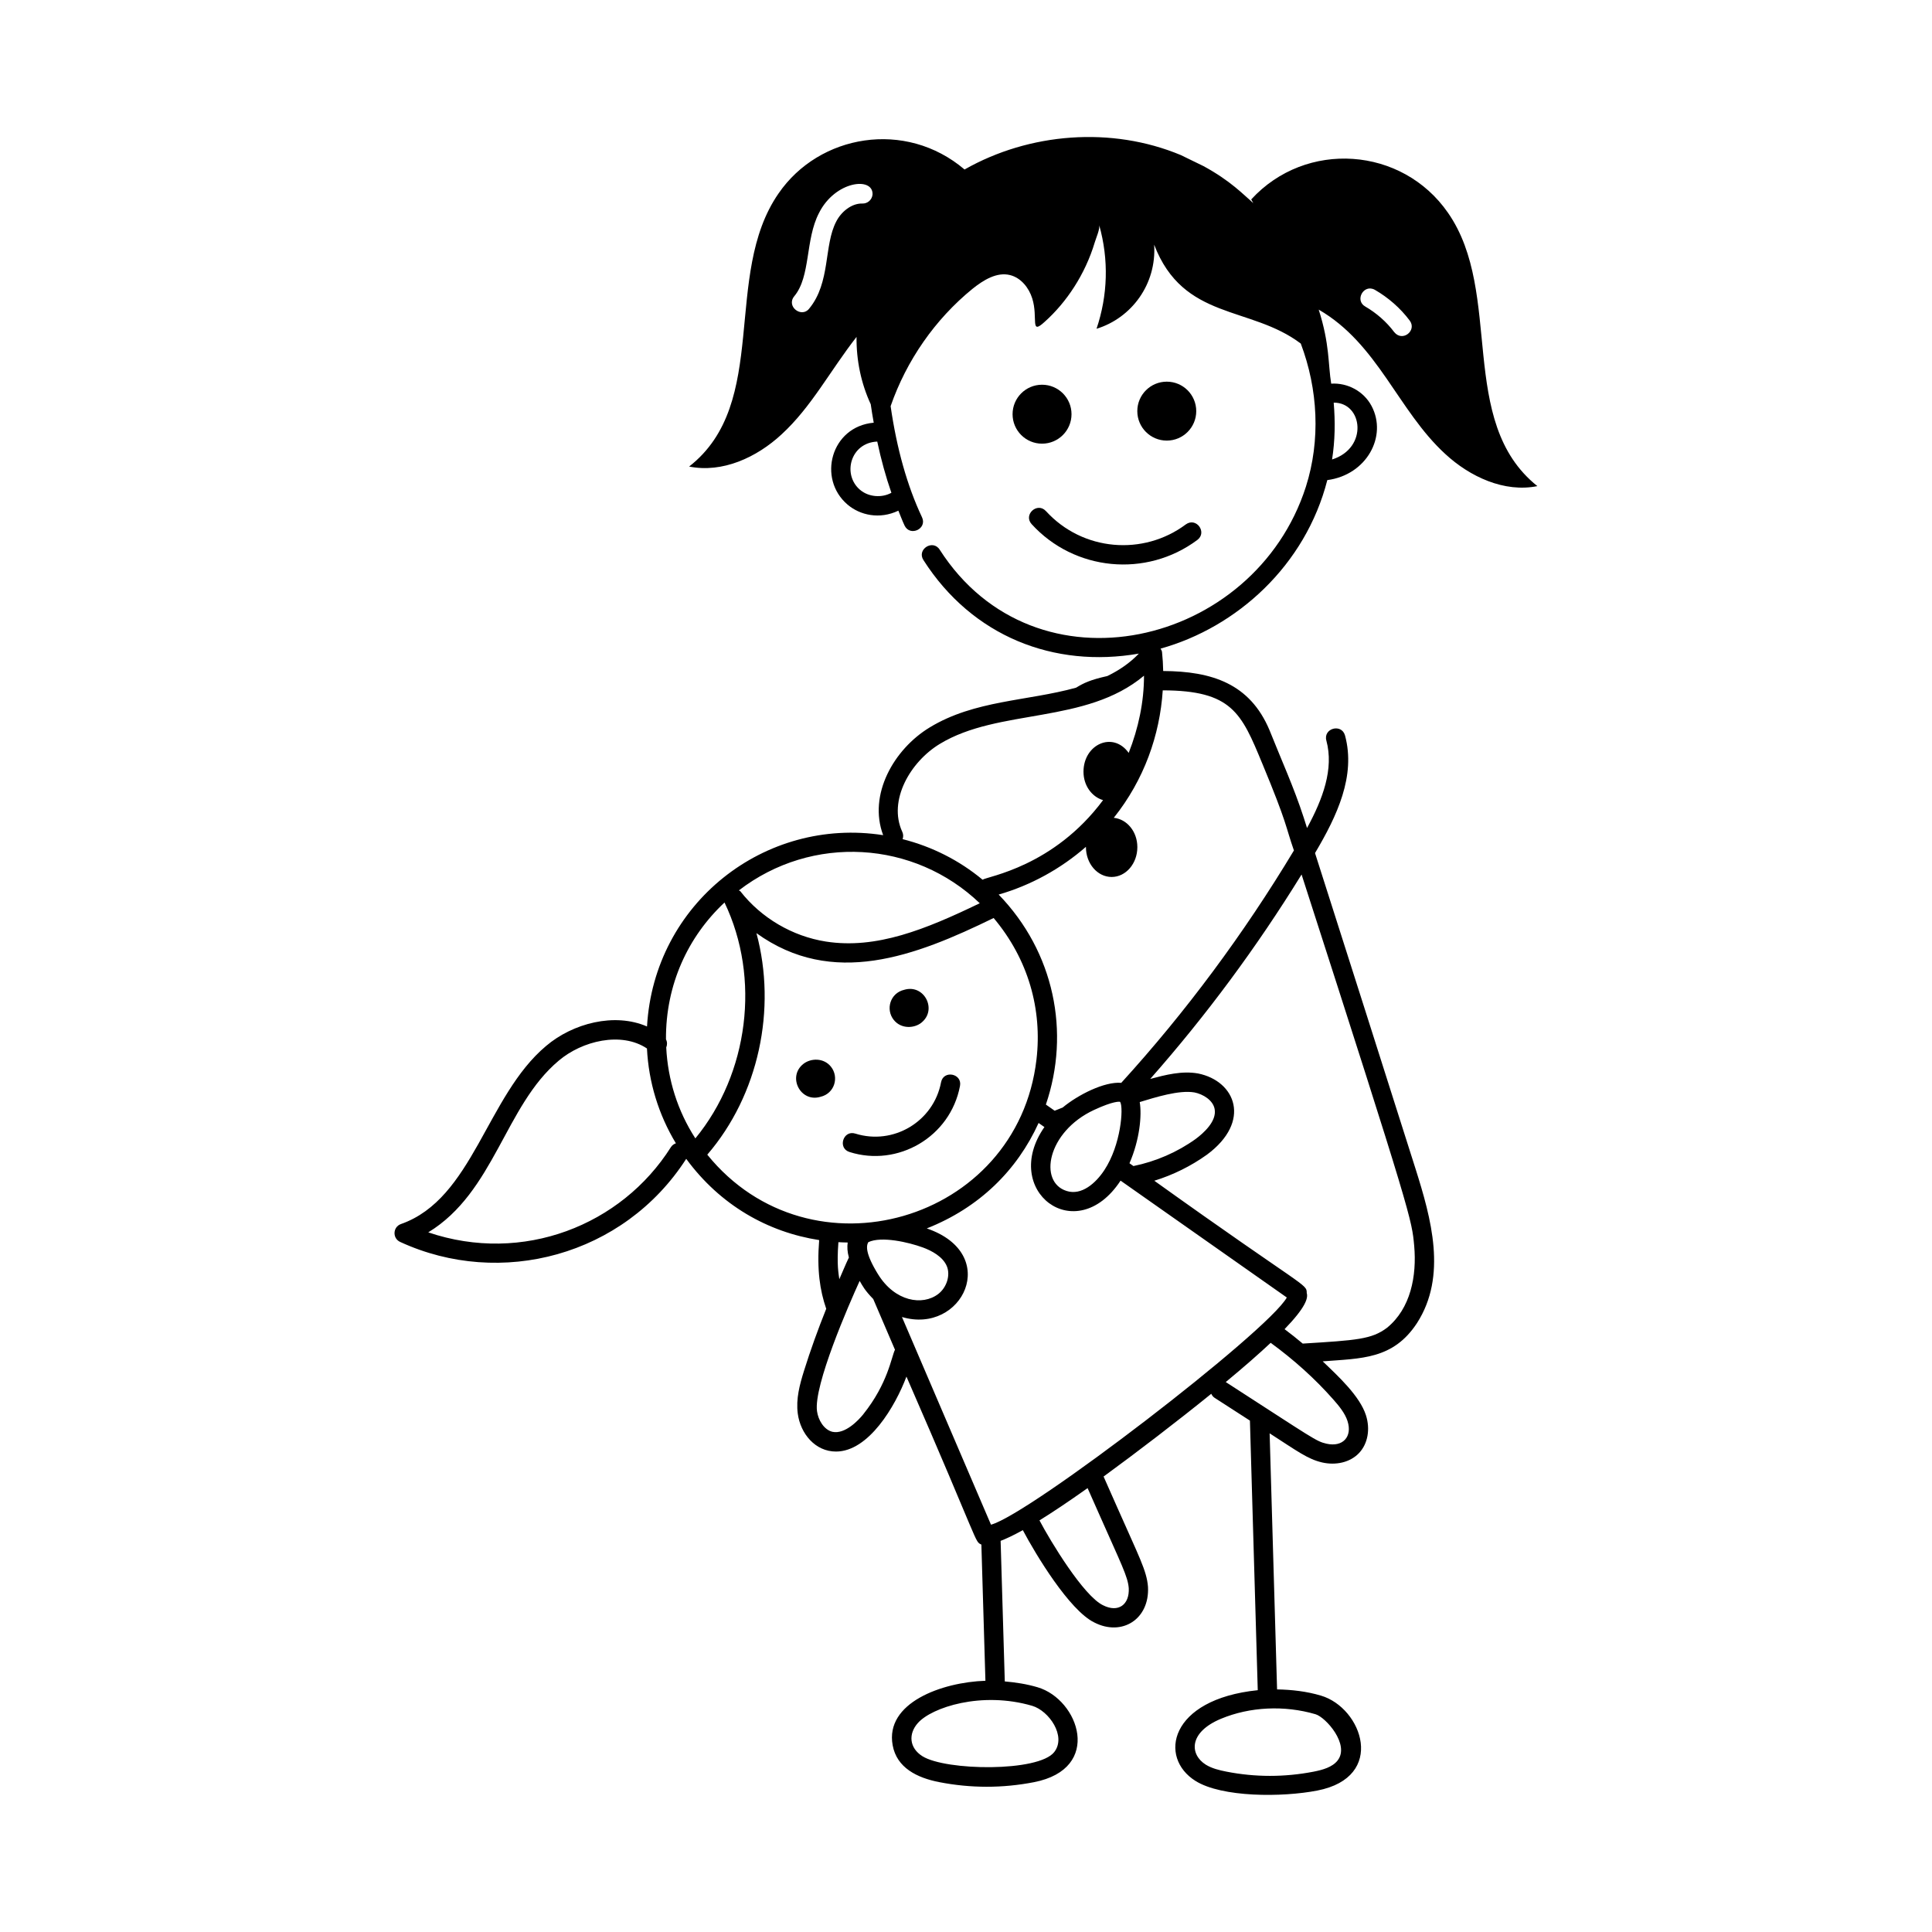 <svg id="Layer_1" enable-background="new 0 0 75 75" viewBox="0 0 75 75" xmlns="http://www.w3.org/2000/svg"><g id="Girl_Doll" fill="rgb(0,0,0)"><path d="m59.682 18.872c-3.142-2.507-1.294-7.48-3.47-10.61-1.78-2.574-5.517-2.836-7.64-.52l.08.142c-.381-.327-.872-.859-1.931-1.435l-.881-.429c-2.686-1.121-5.878-.872-8.396.56-2.291-1.95-5.647-1.365-7.222.931-2.198 3.175-.307 8.133-3.47 10.6 1.29.26 2.62-.35 3.59-1.25 1.154-1.059 1.877-2.46 2.909-3.782-.01.903.175 1.802.551 2.613.033.244.075.48.116.717-1.666.149-2.194 2.18-1.015 3.18.484.412 1.242.584 1.972.235.079.192.153.392.239.575.21.447.891.13.678-.32-.577-1.221-.982-2.676-1.218-4.312.615-1.773 1.728-3.376 3.183-4.559.421-.337.942-.659 1.456-.529.421.107.728.49.858.904.24.759-.106 1.455.49.904.837-.75 1.563-1.829 1.938-3.08.046-.161.214-.529.168-.682.386 1.361.335 2.749-.1 4.038 1.361-.418 2.336-1.733 2.237-3.264 1.135 2.953 3.732 2.356 5.692 3.838.668 1.767.774 3.748.199 5.556-1.987 6.207-10.507 8.233-14.216 2.446-.264-.417-.9-.015-.631.404 1.901 2.973 5.079 4.202 8.362 3.63-.349.366-.769.65-1.224.871-.668.149-.92.273-1.211.451-1.885.524-3.941.482-5.685 1.544-1.39.844-2.396 2.609-1.806 4.182-4.6-.717-8.892 2.648-9.167 7.427-1.262-.55-2.883-.124-3.918.756-2.317 1.943-2.837 5.93-5.633 6.913-.317.111-.339.552-.033.694 3.901 1.801 8.683.543 11.106-3.225 1.323 1.804 3.174 2.846 5.161 3.154-.092 1.162.029 1.955.274 2.667-.319.796-.612 1.604-.866 2.419-.162.521-.315 1.079-.238 1.653.104.774.675 1.47 1.483 1.47 1.269 0 2.306-1.764 2.735-2.91 2.885 6.616 2.636 6.394 2.909 6.521l.157 5.287c-1.697.057-3.903.857-3.601 2.503.158.872.941 1.264 1.812 1.433 1.217.237 2.447.239 3.67.002 2.701-.525 1.746-3.215.143-3.686-.418-.124-.844-.189-1.272-.226l-.162-5.457c.221-.084.502-.216.862-.416.501.946 1.808 3.114 2.774 3.584 1.073.551 2.152-.126 2.085-1.383-.049-.63-.345-1.16-1.219-3.141l-.505-1.141c1.268-.923 2.864-2.146 4.18-3.212.029.061.068.116.129.156l1.372.885.304 10.465c-3.445.355-3.863 2.618-2.418 3.522 1.024.643 3.365.64 4.727.375 2.701-.524 1.751-3.211.144-3.686-.559-.166-1.132-.231-1.703-.241l-.289-9.941c1.079.696 1.48 1.002 2.039 1.131.518.118 1.081.008 1.436-.37.338-.362.438-.925.262-1.469-.238-.734-1.054-1.492-1.677-2.086 1.492-.118 2.733-.069 3.66-1.485 1.178-1.829.554-4.059-.058-5.996-1.19-3.76-2.71-8.519-3.9-12.251.858-1.445 1.588-2.997 1.165-4.563-.132-.48-.853-.282-.725.195.299 1.104-.138 2.269-.75 3.396l-.13-.409c-.384-1.181-.861-2.22-1.331-3.4-.761-1.797-2.231-2.276-4.123-2.286-.005-.246-.019-.491-.045-.736-.005-.05-.034-.09-.057-.133 2.962-.825 5.624-3.226 6.473-6.542 1.529-.201 2.338-1.704 1.719-2.875-.306-.581-.942-.91-1.568-.869-.124-.749-.053-1.528-.485-2.874 2.3 1.327 3.072 3.915 4.91 5.601.96.89 2.3 1.51 3.58 1.25zm-18.756 49.142c-.608.781-4.212.73-5.118.162-.514-.324-.55-.869-.176-1.289.539-.608 2.473-1.242 4.436-.668.654.193 1.338 1.179.858 1.795zm11.001.326c-.205.264-.587.368-.934.436-1.123.217-2.262.219-3.385-.002-.276-.054-.565-.124-.801-.271-.625-.393-.672-1.253.59-1.78 1.125-.468 2.462-.531 3.67-.177.401.118 1.341 1.179.859 1.795zm-16.901-36.049c-.562-1.219.316-2.72 1.455-3.411 2.292-1.395 5.662-.752 7.929-2.65.001 1.023-.218 2.042-.594 2.997-.614-.856-1.755-.329-1.755.731 0 .542.327.976.76 1.103-1.922 2.585-4.479 2.958-4.678 3.089-.903-.751-1.959-1.284-3.104-1.575.032-.089.031-.19-.012-.283zm3.008 2.773c-2.101 1.014-4.014 1.793-5.974 1.487-1.298-.204-2.508-.914-3.318-1.95-.015-.02-.041-.02-.059-.036 2.848-2.19 6.806-1.938 9.352.499zm-9.908-.028c1.408 2.934.933 6.645-1.132 9.156-.687-1.062-1.069-2.273-1.131-3.529.043-.103.041-.218-.01-.316-.013-2.119.852-3.983 2.272-5.311zm-2.081 9.495c-1.918 3.038-5.75 4.554-9.42 3.309 2.567-1.564 2.977-4.914 5.061-6.662.913-.776 2.434-1.141 3.429-.476.065 1.303.447 2.561 1.123 3.681-.076.027-.146.074-.193.148zm1.412.293c1.998-2.321 2.702-5.655 1.908-8.599 2.954 2.125 6.156.902 9.208-.588 1.347 1.602 1.89 3.548 1.663 5.492-.736 6.321-8.776 8.641-12.78 3.694zm16.389.334c.395-.906.486-1.857.398-2.376.595-.18 1.523-.477 2.124-.374.334.067.723.3.785.649.085.47-.43.93-.739 1.159-.717.514-1.551.874-2.414 1.05zm-.372-2.388c.004.005.01.008.014.013.13.225.029 1.66-.616 2.639-.333.507-.884.996-1.464.812-1.107-.343-.758-2.298 1.06-3.145.758-.352.976-.32 1.006-.319zm-9.384 6.705c-.499-.81-.467-1.112-.382-1.254.509-.242 1.567.004 2.115.205h.001c.34.125.777.354.933.73.143.35-.004.821-.332 1.075-.615.473-1.686.292-2.335-.757zm-1.543-1.254c.12.007.24.012.36.013-.023.174-.015.363.047.582-.133.276-.247.563-.372.843-.029-.23-.103-.542-.035-1.438zm.965 6.682c-.195.241-.71.781-1.192.681-.336-.078-.559-.463-.604-.804-.136-.995 1.238-4.14 1.656-5.055.115.196.193.361.527.703l.844 1.969c-.137.264-.266 1.3-1.232 2.506zm9.15 3.862c.865 1.957 1.121 2.433 1.156 2.887.033.637-.402.968-1.002.662-.752-.365-2.024-2.459-2.464-3.293.503-.311 1.117-.72 1.868-1.253zm-4.191.423c-0 0-0-0-.001-0l-3.456-8.062c2.34.697 3.872-2.445.963-3.439 2.04-.805 3.508-2.259 4.341-4.093l.226.158c-1.716 2.462 1.217 4.724 2.955 2.082 0-.001.001-.001.001-.002l6.454 4.537c-.742 1.328-9.971 8.413-11.483 8.819zm13.84-4.02c.194.6-.177 1.02-.817.876-.41-.095-.483-.181-3.91-2.393.738-.611 1.303-1.109 1.744-1.523.883.645 1.705 1.376 2.431 2.2.225.255.452.53.553.841zm2.588-6.804c.104 1.168-.137 2.432-1.054 3.179-.596.45-1.176.485-3.273.615-.23-.193-.464-.381-.705-.56.822-.851.92-1.208.86-1.403.003-.369-.038-.15-5.917-4.359.728-.224 1.424-.568 2.045-1.013 1.739-1.288 1.113-2.857-.347-3.151-.628-.11-1.254.052-1.856.212 2.165-2.453 4.135-5.112 5.875-7.936 4.306 13.359 4.277 13.395 4.372 14.416zm-5.903-18.738c.998 2.403.895 2.417 1.234 3.389-1.948 3.239-4.199 6.272-6.703 9.021-.655-.056-1.686.468-2.276.96-.032.012.114-.046-.309.122l-.341-.239c.956-2.803.327-5.921-1.833-8.152 1.246-.358 2.411-1 3.39-1.855 0 .005-.002.009-.002.014 0 .64.447 1.158.998 1.158s.998-.519.998-1.158c0-.605-.405-1.087-.915-1.139 1.176-1.471 1.788-3.208 1.901-4.948 2.681.007 3.051.874 3.858 2.828zm-16.534-21.025c-.487.928-.211 2.365-1.05 3.38-.294.377-.903-.083-.58-.48.645-.77.422-2.195.96-3.23.627-1.255 2.113-1.421 2.08-.72-.02.21-.2.36-.4.35-.43-.01-.83.34-1.01.7zm.927 10.416c-.705-.596-.373-1.833.666-1.875.149.702.332 1.366.549 1.988-.376.207-.889.165-1.215-.114zm18.322-1.18c.115-.729.126-1.47.063-2.206 1.13-.011 1.352 1.762-.063 2.206zm2.411-4.946c-.3-.4-.69-.74-1.12-.99-.426-.237-.065-.892.37-.65.52.3.99.71 1.35 1.19.296.387-.277.853-.6.45z"/><path d="m32.26 41.412c-.281-.354-.784-.34-1.075-.11-.629.498-.11 1.51.667 1.276.548-.129.728-.762.407-1.167z"/><path d="m32.979 44.721c1.875.595 3.913-.581 4.288-2.565.093-.484-.644-.63-.736-.139-.288 1.517-1.846 2.453-3.327 1.989-.471-.15-.699.568-.225.715z"/><path d="m35.768 39.7c.629-.499.11-1.51-.667-1.276-.548.129-.728.762-.407 1.167.282.356.787.338 1.075.11z"/><circle cx="40.452" cy="16.079" r="1.144"/><path d="m46.438 15.96c0-.632-.512-1.144-1.144-1.144s-1.144.512-1.144 1.144.512 1.144 1.144 1.144 1.144-.512 1.144-1.144z"/><path d="m40.603 19.841c-.333-.365-.89.138-.555.506 1.657 1.818 4.446 2.095 6.433.613.393-.294-.042-.897-.449-.602-1.646 1.229-4.003 1.047-5.429-.518z"/></g></svg>
